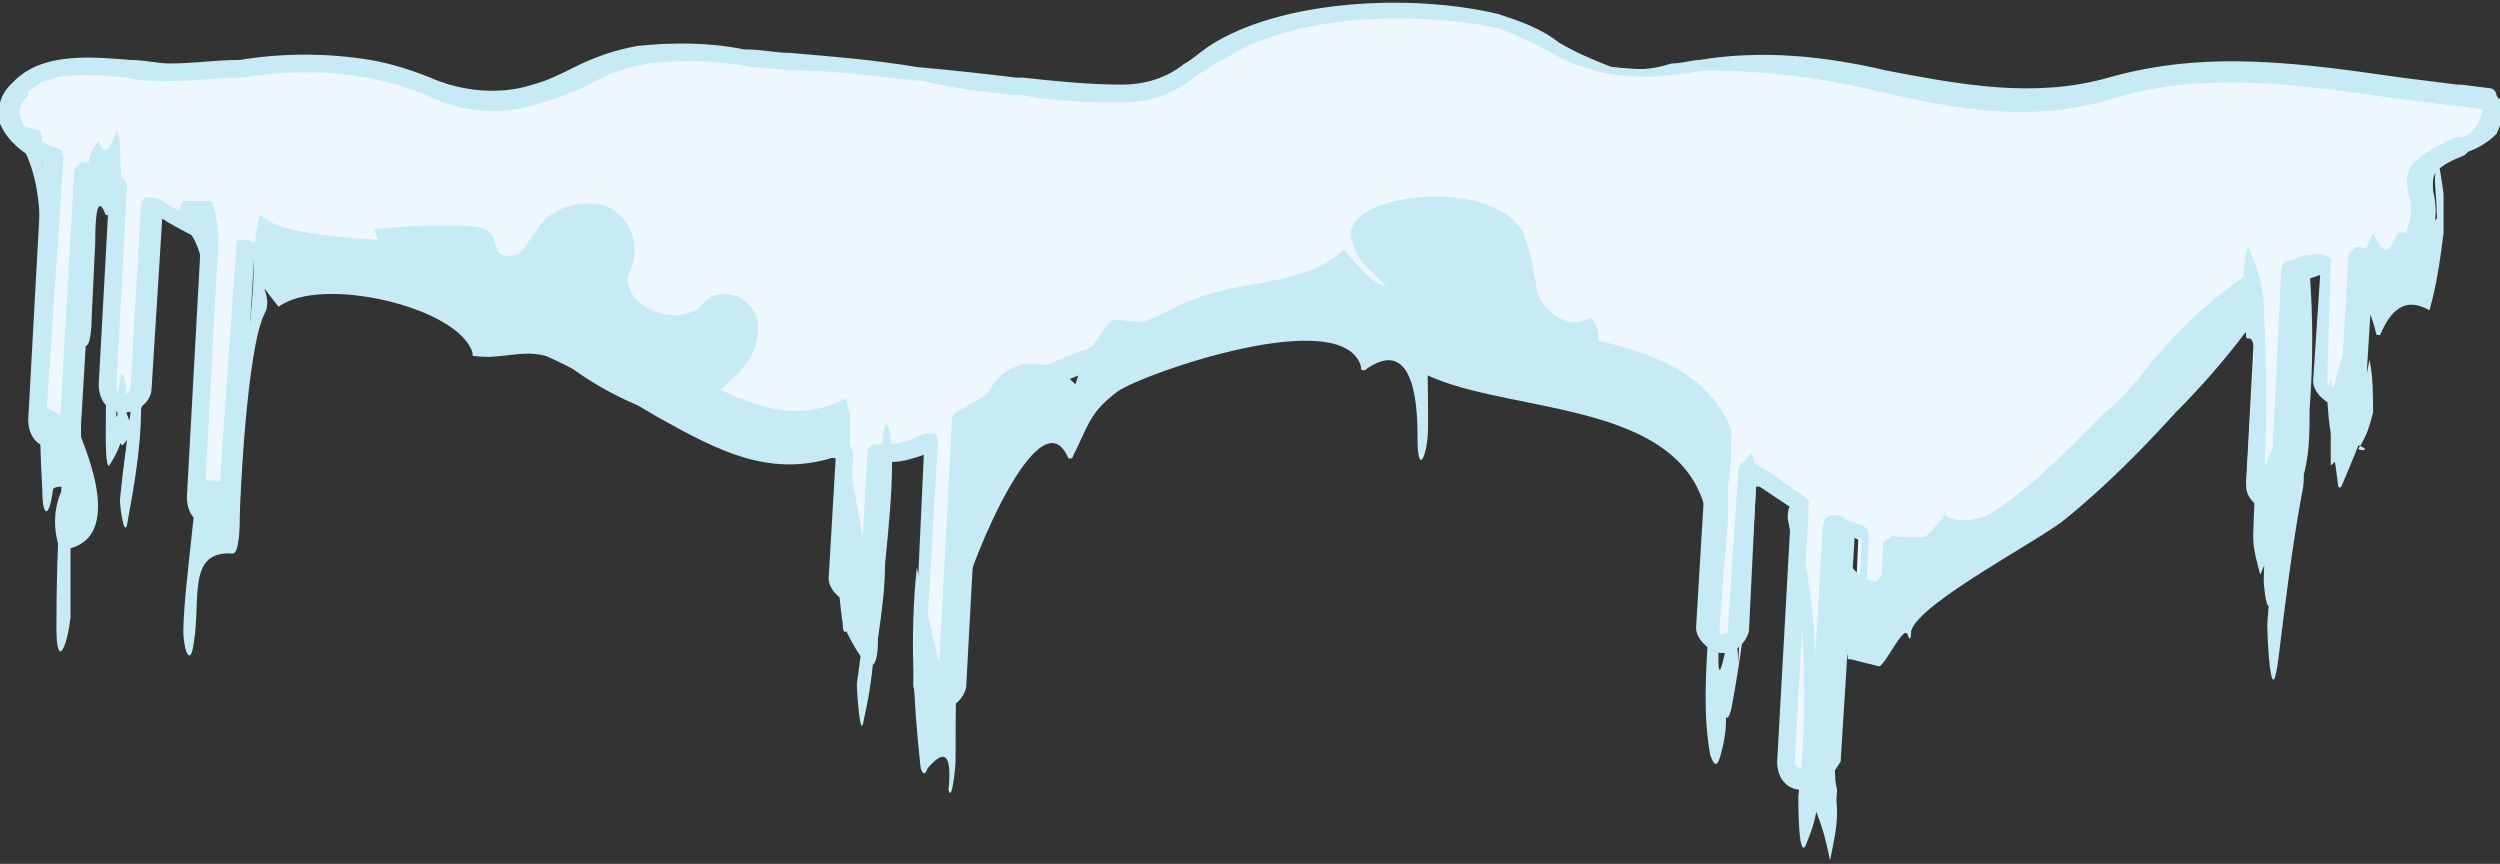 <?xml version="1.0" encoding="utf-8"?>
<!-- Generator: Adobe Illustrator 21.1.0, SVG Export Plug-In . SVG Version: 6.00 Build 0)  -->
<svg version="1.1" id="Слой_1" xmlns="http://www.w3.org/2000/svg" xmlns:xlink="http://www.w3.org/1999/xlink" x="0px" y="0px"
	 viewBox="0 0 70.9 24.5" style="enable-background:new 0 0 70.9 24.5;" xml:space="preserve">
<rect x="0" y="0" width="70.9" height="24.5" fill="#333333" stroke="none"/>
<style type="text/css">
	.st0{fill:#EEF6FE;}
	.st1{fill:#C6EBF4;}
</style>
<title>3</title>
<g id="Слой_2">
	<g id="OBJECTS">
		<path class="st0" d="M69.7,4.2L69.9,4c0.6,0,1-0.5,1-1c0-0.1,0-0.2,0-0.2l-1.1-0.1h-0.1l-0.8-0.1l0,0c-3.1-0.4-6-0.9-9-0.1
			c-3.9,1.1-7.4-1-11.6-0.7c-0.8,0.2-1.7,0.2-2.6,0.1c-1.1-0.2-2.1-1.1-3.2-1.4c-2.4-0.5-6-0.4-8,0.9c-1.1,0.7-1.1,1.1-2.6,1.2
			c-1,0-2.1,0-3.1-0.2c-2-0.2-4-0.7-6.1-0.8c-1.4-0.2-2.9-0.3-4.3-0.2c-1,0.3-2,0.7-3,1.1c-2.2,0.6-2.7-0.3-4.8-0.7
			C8.6,1.5,6.8,2,4.9,2C3.5,2,1.5,1.4,0.6,2.4l0,0L0.6,2.5c-0.7,1,0,1.5,0.9,1.9l-0.4,7.5c0,0.3,0.2,0.5,0.5,0.5c0,0,0,0,0,0
			c0.3,0,0.5-0.1,0.5-0.4l0.4-7.1C2.8,5,3.1,5.1,3.3,5.2L3,10.9c0,0.3,0.2,0.5,0.5,0.5c0,0,0,0,0,0c0.3,0,0.5-0.2,0.5-0.4l0.3-5.2
			C4.9,6,5.4,6.3,5.9,6.6l-0.4,7.5c0,0.3,0.2,0.5,0.5,0.5c0,0,0,0,0,0c0.3,0,0.5-0.1,0.5-0.4L7,7c0.5,0.2,1,0.3,1.5,0.4
			c1.8,0.4,4,0.3,5.7,1.2c2.2,1.2,2.8,2.4,5.2,3c1.5,0.5,3,0.9,4.5,1.2l-0.2,3.7c0.1,0.3,0.3,0.5,0.6,0.4c0.2,0,0.3-0.2,0.4-0.3
			l0.2-3.7h0.3c0.4,0,0.8-0.2,1.2-0.3l-0.4,7c0.1,0.3,0.3,0.5,0.6,0.4c0.2,0,0.3-0.2,0.4-0.3l0.4-7.6c0.7-0.4,1.4-0.8,2.1-1.2
			c3.3-1.4,6.2-2.5,10.1-2.1c1.8,0.2,2.8,1.2,4.6,1.7c1.6,0.5,3,1.2,4.4,2.2l-0.3,5.2c0.1,0.3,0.3,0.5,0.6,0.4
			c0.2,0,0.3-0.2,0.4-0.3l0.3-4.6l1.5,1l-0.4,7.3c0.1,0.3,0.3,0.5,0.6,0.4c0.2,0,0.3-0.2,0.4-0.3L52,15c0.2,0.1,0.5,0.2,0.7,0.3
			l-0.1,2.3c0.1,0.3,0.3,0.5,0.6,0.4c0.2,0,0.3-0.2,0.4-0.3l0.1-2C56.2,16,58,14,60,12c1.4-1.3,2.4-2.9,4-3.9l-0.3,5.6
			c0.1,0.3,0.3,0.5,0.6,0.4c0.2,0,0.3-0.2,0.4-0.3L65,7.6c0.3-0.1,0.6-0.2,1-0.2l-0.2,3.3c0.1,0.3,0.3,0.5,0.6,0.4
			c0.2,0,0.3-0.2,0.4-0.3L67,7.3c0.9,0.1,1.5,0.4,1.8-0.9S68,5,69.7,4.2z"/>
		<path class="st1" d="M51.1,22.4c-0.4,0-0.7-0.3-0.7-0.8l0.4-7.2l-0.9-0.6h-0.1l-0.2,4.1c-0.1,0.4-0.5,0.7-0.9,0.6
			c-0.3-0.1-0.6-0.4-0.6-0.7l0.3-5c-1.3-0.9-2.7-1.6-4.2-2.1c-0.7-0.2-1.3-0.5-1.9-0.8c-0.8-0.5-1.7-0.8-2.6-0.9
			c-3.7-0.4-6.5,0.6-10,2c-0.5,0.2-1,0.5-1.4,0.8l-0.5,0.3l-0.4,7.4c-0.1,0.4-0.5,0.7-0.9,0.6c-0.3-0.1-0.6-0.4-0.6-0.7l0.3-6.5
			c-0.3,0.1-0.6,0.2-0.9,0.2l0,0L25,16.5c-0.1,0.4-0.5,0.7-0.9,0.6c-0.3-0.1-0.6-0.4-0.6-0.7l0.2-3.4c-1-0.2-1.9-0.4-2.9-0.7
			c-0.5-0.2-1-0.3-1.5-0.4c-1.2-0.3-2.4-0.9-3.4-1.7c-0.6-0.5-1.2-0.9-1.9-1.3c-1.2-0.5-2.4-0.8-3.7-0.9C9.7,7.9,9,7.8,8.4,7.7
			C8,7.6,7.6,7.5,7.2,7.4l-0.4,6.8c0,0.4-0.4,0.7-0.8,0.7c-0.4,0-0.7-0.3-0.7-0.8l0.4-7.3C5.3,6.6,4.9,6.4,4.6,6.2L4.3,11
			c0,0.4-0.4,0.7-0.8,0.7c-0.4,0-0.7-0.3-0.7-0.8l0.3-5.5L2.7,5.3L2.3,12c0,0.4-0.4,0.7-0.8,0.7c-0.4,0-0.7-0.3-0.7-0.8l0.4-7.3
			C0.7,4.4,0.2,4,0,3.5c-0.1-0.4,0-0.8,0.3-1.1l0.1-0.1c0.8-0.8,2.1-0.7,3.3-0.6c0.4,0,0.8,0.1,1.1,0.1c0.7,0,1.3-0.1,2-0.1
			c1.2-0.2,2.5-0.2,3.7,0c0.6,0.1,1.2,0.3,1.7,0.5c0.9,0.4,2,0.5,2.9,0.2c0.4-0.1,0.8-0.3,1.2-0.5c0.6-0.3,1.2-0.5,1.8-0.6
			c1-0.1,2-0.1,3,0.1c0.5,0,0.9,0.1,1.3,0.1c1.2,0.1,2.4,0.2,3.6,0.4C27.1,2,28,2.1,28.8,2.2h0.2c0.9,0.1,1.9,0.2,2.8,0.2
			c0.7,0,1.3-0.2,1.8-0.6c0.2-0.1,0.4-0.3,0.7-0.5c2-1.3,5.7-1.5,8.2-0.9c0.6,0.2,1.2,0.4,1.7,0.8c0.5,0.3,1,0.5,1.5,0.7
			c0.6,0.1,1.1,0.1,1.7-0.1c0.3,0,0.6-0.1,0.8-0.1C50,1.4,51.8,1.6,53.5,2c2.1,0.4,4.2,0.8,6.3,0.2c2.8-0.8,5.5-0.4,8.3,0l0.8,0.1
			l0.8,0.1h0.1l0.8,0.1c0.1,0,0.2,0.1,0.2,0.2C71,3,71,3.4,70.8,3.8C70.6,4,70.3,4.2,70,4.3l-0.1,0.1l0,0C68.9,4.8,69,5,69,5.4
			c0.1,0.4,0.1,0.8,0,1.2c-0.3,1.3-0.9,1.2-1.6,1.1h-0.1l-0.2,3.2c-0.1,0.4-0.5,0.7-0.9,0.6c-0.3-0.1-0.6-0.4-0.6-0.7l0.2-3
			l-0.3,0.1l-0.3,6c-0.1,0.4-0.5,0.7-0.9,0.6c-0.3-0.1-0.6-0.4-0.6-0.7l0.3-5.1c-0.8,0.6-1.5,1.3-2.2,2.1c-0.4,0.5-0.9,1-1.3,1.4
			l-0.5,0.5c-1.8,1.7-3.4,3.4-5.7,3.1l-0.1,1.7c-0.1,0.4-0.5,0.7-0.9,0.6c-0.3-0.1-0.6-0.4-0.6-0.7l0.1-2.1l-0.2-0.1l-0.4,6.4
			C51.9,22.1,51.5,22.5,51.1,22.4C51.1,22.4,51.1,22.4,51.1,22.4z M49.6,13c0.1,0,0.1,0,0.1,0.1l0.5,0.3l1,0.7
			c0.1,0.1,0.1,0.1,0.1,0.2l-0.4,7.3c0,0.1,0.1,0.2,0.2,0.2s0.2-0.1,0.2-0.2l0.4-6.7c0-0.1,0.1-0.3,0.3-0.3c0,0,0.1,0,0.1,0
			c0.2,0.1,0.4,0.2,0.7,0.3c0.1,0,0.2,0.2,0.2,0.3l-0.1,2.3c0,0.1,0.1,0.2,0.2,0.2s0.2-0.1,0.2-0.2l0.1-2c0-0.1,0-0.1,0.1-0.2
			c0.1,0,0.1-0.1,0.2-0.1c2.1,0.3,3.7-1.2,5.5-3l0.5-0.5c0.5-0.4,0.9-0.9,1.3-1.4c0.8-1,1.7-1.8,2.7-2.5c0.1-0.1,0.2-0.1,0.3,0
			c0.1,0.1,0.1,0.1,0.1,0.2L64,13.8c0,0.1,0.1,0.2,0.2,0.2s0.2-0.1,0.2-0.2l0.3-6.2c0-0.1,0.1-0.2,0.2-0.2c0.3-0.1,0.6-0.2,0.9-0.2
			c0.1,0,0.3,0.1,0.3,0.2c0,0,0,0,0,0.1L66,10.8c0,0.1,0.1,0.2,0.2,0.2s0.2-0.1,0.2-0.2l0.2-3.5c0-0.1,0-0.1,0.1-0.2
			c0.1-0.1,0.1-0.1,0.2-0.1l0.4,0.1c0.7,0.1,0.8,0.1,1-0.7c0.1-0.3,0.1-0.6,0-0.9c-0.1-0.6-0.1-0.9,1.1-1.5l0.2-0.1c0,0,0.1,0,0.1,0
			c0.2,0,0.4-0.1,0.5-0.3c0.1-0.1,0.2-0.3,0.2-0.5l-0.7-0.1h-0.1l-0.8-0.1l-0.8-0.1c-2.8-0.4-5.5-0.8-8.1,0
			c-2.3,0.7-4.4,0.3-6.6-0.2C51.7,2.2,50,2,48.4,2c-0.3,0-0.5,0.1-0.8,0.1c-0.6,0.1-1.2,0.1-1.9,0C45.1,2,44.5,1.8,44,1.5
			c-0.5-0.3-1-0.5-1.5-0.7c-2.4-0.5-5.9-0.4-7.8,0.9C34.4,1.8,34.2,2,34,2.1c-0.6,0.5-1.3,0.8-2.1,0.8c-1,0-1.9,0-2.9-0.2h-0.2
			c-0.9-0.1-1.8-0.2-2.6-0.4C25,2.2,23.8,2,22.6,2c-0.4,0-0.9-0.1-1.3-0.1c-1-0.2-1.9-0.2-2.9-0.1c-0.6,0.1-1.2,0.3-1.7,0.6
			c-0.4,0.2-0.9,0.4-1.3,0.5c-1.1,0.4-2.3,0.3-3.3-0.2c-0.5-0.2-1.1-0.4-1.7-0.5C9.3,2,8.1,2,6.9,2.2C6.2,2.2,5.5,2.3,4.8,2.3
			c-0.4,0-0.8,0-1.2-0.1C2.6,2.1,1.4,2,0.8,2.6L0.8,2.7C0.6,2.9,0.5,3.1,0.6,3.4c0.1,0.3,0.4,0.6,1,0.8c0.1,0,0.2,0.1,0.2,0.3
			L1.3,12c0,0.1,0.1,0.2,0.2,0.2s0.2-0.1,0.2-0.2l0.4-7.1c0-0.1,0.1-0.3,0.3-0.3c0,0,0.1,0,0.1,0C2.8,4.7,3.2,4.9,3.4,5
			c0.1,0,0.2,0.2,0.2,0.3l-0.3,5.7c0,0.1,0.1,0.2,0.2,0.2s0.2-0.1,0.2-0.2l0.3-5.2c0-0.1,0.1-0.2,0.1-0.2c0.1,0,0.2,0,0.3,0l0.2,0.1
			c0.5,0.3,0.9,0.5,1.4,0.7c0.1,0,0.2,0.2,0.2,0.3l-0.4,7.5c0,0.1,0.1,0.2,0.2,0.2s0.2-0.1,0.2-0.2L6.7,7c0-0.1,0-0.2,0.1-0.2
			c0.1,0,0.2,0,0.2,0C7.5,7,8,7.1,8.5,7.2c0.6,0.1,1.3,0.2,1.9,0.3c1.3,0.1,2.7,0.4,3.9,1c0.7,0.4,1.4,0.8,2,1.3
			c0.9,0.8,2,1.3,3.2,1.6c0.5,0.1,1,0.3,1.5,0.4c1,0.3,2,0.6,3,0.8c0.1,0,0.2,0.1,0.2,0.3L24,16.5c0,0.1,0.1,0.2,0.2,0.2
			s0.2-0.1,0.2-0.2l0.2-3.7c0-0.1,0.1-0.2,0.3-0.2h0.2c0.4,0,0.7-0.1,1.1-0.3c0.1,0,0.2,0,0.3,0c0.1,0.1,0.1,0.1,0.1,0.2l-0.4,7
			c0,0.1,0.1,0.2,0.2,0.2s0.2-0.1,0.2-0.2l0.4-7.6c0-0.1,0.1-0.2,0.1-0.2l0.7-0.4c0.5-0.3,1-0.6,1.5-0.8C33,9,35.8,8,39.7,8.4
			c1,0.2,1.9,0.5,2.8,1c0.6,0.3,1.2,0.6,1.8,0.8c1.6,0.5,3.1,1.2,4.4,2.2c0.1,0.1,0.1,0.1,0.1,0.2l-0.3,5.2c0,0.1,0.1,0.2,0.2,0.2
			S49,18,49,17.9l0.3-4.6c0-0.1,0.1-0.2,0.2-0.2C49.5,13.1,49.5,13,49.6,13z M69.7,4.2L69.7,4.2z"/>
		<path class="st1" d="M0.4,3.8c1,1.3,0.7,3.3,0.7,4.8c0,1.8,0,3.5,0.1,5.3c0,0.8,0.2,0.8,0.3,0c0-0.1,0.2-0.1,0.3-0.1
			c-0.3,0.6-0.3,1.2-0.1,1.8c1.2-0.1,1.4-1.2,0.6-3.2c0-0.3,0-2.2-0.2-1.4c-0.4,2.3-0.5,4.5-0.5,6.8c0,1.2,0.3,0.6,0.4-0.3
			C2,15.8,2,14.1,2,12.5c0,0,0-0.8-0.2-0.7l-0.4-0.2c-0.1-0.2-0.2,0.7-0.2,0.7c0.2-2.3,0-5.6,0-8.2c0,0,0-0.4-0.1-0.4L0.4,3.5
			C0.4,3.6,0.4,3.7,0.4,3.8L0.4,3.8z"/>
		<path class="st1" d="M3.4,5.3c0,0.4-0.1,0.8-0.1,1.2l0.2-0.2c0-0.8-0.1-1.6-0.1-2.3c0,0-0.1-0.4-0.1-0.3C3.2,4,3,4.6,2.8,4l0,0
			C2.4,4.4,2.5,5,2.5,5.6c-0.1,1-0.2,2-0.2,3.1c0,0.1-0.1,1,0.1,1.1s0.2-0.8,0.2-0.8l0.1-2.1c0-0.3,0-1.6,0.3-0.8c0,0,0,0,0.1,0
			c0.1-0.3,0.2-0.7,0.3-1L3.2,4.7c0,0.8,0.1,1.5,0.1,2.3s0.2-0.3,0.2-0.5C3.5,6.1,3.5,5.7,3.4,5.3C3.5,5.2,3.5,5.2,3.4,5.3L3.4,5.3z
			"/>
		<path class="st1" d="M3.1,9.5c-0.1,1-0.1,2-0.1,3c0,0,0,0.8,0.1,0.7c0.4-0.6,0.5-1.2,0.5-1.9c0-0.1-0.1-1.1-0.2-0.5
			c-0.1,0.5-0.1,1,0,1.6c0,0,0,0.3,0.1,0.2c0.2-0.2,0.3-0.5,0.4-0.7l-0.1-1.1c-0.1,1.1-0.3,2.3-0.4,3.4c0,0.1,0.1,1,0.2,0.7
			c0.2-1.1,0.4-2.2,0.4-3.3c0.1-0.3,0.1-0.6,0-0.9c0-0.1,0-0.3-0.1-0.1c-0.1,0.2-0.2,0.5-0.3,0.7l0.1,0.2v0.5l-0.2-0.5
			c-0.1,0.2-0.2,0.3-0.3,0.5l0.1,0.5C3.3,11.4,3.3,10.4,3.1,9.5C3.2,9.4,3.2,9.5,3.1,9.5L3.1,9.5z"/>
		<path class="st1" d="M5.1,6.4C6.8,7,5.2,15.8,5.2,17.9c0,0.5,0.2,1.1,0.3,0.3c0.2-1.2-0.2-2.6,1.1-2.5c0.2,0,0.2-0.9,0.2-1
			c0-0.5,0.2-4.8,0.7-5.8c0.3-0.5-0.4-1.2,0.4-0.2l0,0c1.2-0.9,5.1,0,5.5,1.3c0,0.1,0,0.1,0.1,0.1c0.7,0.1,1.3-0.2,2,0
			c1.1,0.5,2.1,1.1,3.1,1.7c1.8,1,3.4,1.9,5.5,1v-1.3c-0.4,2-0.5,4.1-0.2,6.2c0,0,0,0.3,0.1,0.2c0.6,1.2,0.9,1.3,0.9,0.2
			c0.1-0.7,0.2-1.4,0.2-2.1c0.1-1,0.2-2,0.2-2.9s-0.2-1.7-0.3-0.3c-0.1,2.2-0.4,4.4-0.7,6.6c0,0.2,0.1,1.7,0.2,1
			c0.3-1.3,0.4-2.7,0.2-4c0,0,0-0.4-0.1-0.4L24,12.6c0.1-0.4,0.1-0.9,0-1.3c-1.8,0.9-3.2-0.1-4.9-0.9c-1-0.5-1.8-1-2.8-1.6
			c-0.8-0.4-1.9-0.2-2.4-0.5c-0.8-0.4-0.4-0.8-1.2-1.2s-4.6-0.2-5.3-1C7.3,6,7.2,7.2,7.2,7.3c0,2.5-0.7,4.9-0.7,7.4l0.2-1l-0.9-0.1
			c-0.1,0-0.2,0.4-0.2,0.5c-0.1,0.5-0.4,3.3-0.2,2.1c0.3-2.4,0.3-4.9,0.5-7.3C6,7.9,6.4,6.7,6,5.7l0,0L5.2,5.7
			C5.1,5.7,5,6.4,5.1,6.4L5.1,6.4z"/>
		<path class="st1" d="M26,16.1c-0.2,1.9-0.1,3.7,0.1,5.6c0,0.1,0.1,0.4,0.2,0.1c0.5-0.6,0.7-0.4,0.6,0.6c0.1,0.4,0.2-0.7,0.2-0.8
			c0-1.5,0-3.1,0.2-4.6c0.2-1,2.2-5.9,3-4c0,0,0,0,0.1,0c0.5-1,0.5-1.3,1.3-1.9c0.7-0.5,6.4-2.5,6.9-0.7c0,0.1,0,0.1,0.1,0.1
			c1.5-1.1,1.5,1.3,1.5,1.9c0,1.2,0.3,0.5,0.3-0.3c0-1.1,0-2-0.1-3.2l-0.2,1.6c2.3,1.3,7.5,0.7,8.2,4.1c0.4,2-0.3,4.6,0.1,6.8
			c0.1,0.3,0.2,0.4,0.3,0c0.2-0.7,0.2-1.3,0-2c0,0.2,0.1,1.5,0.3,0.7c0.4-2.1,0.6-4.2,0.7-6.3c0-1.2-0.3-1.3-0.3,0l-0.2,5
			c0-0.2-0.1-1.5-0.3-0.7c-0.6,3.2,0-3.2,0-3.2c0-0.3,0-0.7,0-1.1c0.1-0.5,0.1-1.1,0.1-1.6c-1.2-3.1-6-2.4-8.5-3.8
			c-0.1,0.5-0.2,1-0.2,1.6c0.5,0.6,0.6,0.3,0.3-1c-0.5-1.9,0-0.5-0.1-0.5L39.7,8l0,0c-0.6,0.5-1.3-0.7-1.6-0.9l0,0
			c-1.2,1-2.5,0.8-4,1.3c-0.6,0.2-1.1,0.5-1.6,0.7c-0.3,0.1-0.8-0.1-1,0c-0.4,0.5-0.8,1.1-1,1.8c0,0-0.9-1-1.9-0.4
			c-0.7,0.4-0.9,1.5-1.1,2.2c-0.2,1.1-0.3,2.2-0.2,3.3c0,0.2,0.1,5.8-0.5,3.1c0-0.1-0.1-0.2-0.1,0L26,16.1C26,16.1,26,16.1,26,16.1
			L26,16.1z"/>
		<path class="st1" d="M50.7,14.7c0.5,2.6,0.6,5.3,0.3,7.9c0,0.2,0,1.7,0.2,1.4c0.2-0.5,0.4-1,0.3-1.5c0,0.2,0,0.3,0,0.5
			c0.2,0.5,0.3,0.9,0.4,1.4c0.1-0.5,0.2-0.9,0.2-1.4c0-0.2-0.5-7.4,0.3-4.4c0,0.1,0,0.1,0.1,0.1l0.8,0.2l0,0
			c0.2-0.1,0.7-1.2,0.8-0.9s0.1-0.1,0.1-0.1c0.2-0.8,3.7-2.6,4.4-3.2c1.1-0.9,2.1-1.9,3.1-3c0.7-0.7,1.4-1.5,2-2.3
			c0.4-0.5-0.4-2.2,0,0.1c0,0.1,0,0.1,0.1,0.1c0.4,0,0.1,5.1,0.1,5.6c0,0.4,0.1,0.7,0.2,1.1l0.6-1.4l-0.2-1.1c0,1.3-0.1,2.6-0.2,3.9
			c0,0.4,0.1,2.5,0.3,1.1c0.2-1.6,0.4-3.3,0.7-4.9c0.1-0.3,0-2.6-0.2-1.6c0,0-0.2,2.1,0.2,1.3c0.2-0.7,0.2-1.3,0.2-2
			c0.1-1.3,0.1-2.6,0-3.9S65,8.1,65,8.5l-0.3,4.8c-0.1,0.3,0,2.6,0.2,1.6c0.1-0.7,0.2-2.9-0.4-0.6c-0.2,0.7-0.3,1.5-0.3,2.2
			c0.1,1.3,0.3,0.5,0.4-0.3s0.1-1.7,0.1-2.5c0-0.4-0.1-0.7-0.2-1.1l-0.6,1.4l0.2,1.1c0.2-2.1,0.2-4.3,0.1-6.4c0-0.4-0.1-0.8-0.2-1.1
			l0,0l-0.2-0.5c-0.1-0.4-0.2,0.9-0.2,1.1c0,0.5-3.5,3.4-4,3.8c-1,0.9-3.1,3.4-4.5,2.6l0,0c0.4-0.4-0.8,1.2-1,0.8
			c-0.1-0.2-0.2,0.3-0.2,0.2l-0.7,0.9l0,0c-0.5-0.1-0.9-0.5-0.8-1c-0.1-0.4-0.2,0.5-0.2,0.5c-0.2,2.6-0.3,5.2-0.2,7.8l0.1-1.4
			l-0.2-1c0-0.1,0-1.2-0.2-0.8c-0.3,0.9-0.3,3.1-0.2,0.6c0-0.6,0-1.2,0-1.8c0-1.7-0.2-3.4-0.7-5.1C50.7,14.4,50.7,14.6,50.7,14.7
			L50.7,14.7z"/>
		<path class="st1" d="M66,11.1c0,0.9,0.2,1.7,0.3,2.6c0,0,0,0.2,0.1,0.1c0.3-0.7,0.6-1.4,0.8-2.1l-0.1-1.5c-0.2,1-0.5-0.1-0.5-0.2
			s0,0-0.1,0c-0.2,0.4-0.3,0.9-0.4,1.4c0,0.2,0,1.7,0,1.8c1.4-1.1,0.9-4,1-5.6L67,8.5c0.2,0.3,0.3,0.6,0.4,1c0,0,0,0,0.1,0
			c0.3-0.7,0.7-1.1,1.4-0.7l0,0c0.2-0.7,0.3-1.4,0.4-2.2c0-0.4,0-0.8,0-1.1c0,0-0.2-1.5-0.2-0.8c-0.1,0.4,0,0.8,0,1.2
			s0.1,0.2-0.2,0.5c-0.3,0.2-0.6,0.2-0.9,0.2l0,0c-0.3,0.7-0.4,0.6-0.7,0C67.1,7,67,7.3,67,7.6c0,1.1,0.2,2.9-0.7,3.7V13
			c-0.1-0.4,0.1-0.6,0.5-0.4c0.6,0.2,0,0.2,0.1,0.1c0.2-0.3,0.3-0.6,0.4-1c0-0.5,0-1-0.1-1.5c-0.1,0.4-0.2,1.7-0.7,1.4
			s-0.3-0.6-0.4-0.9C66.1,10.6,66.1,11,66,11.1L66,11.1z"/>
		<path class="st1" d="M12.9,6.4c0.4,0,0.8,0,1,0.2s0.1,0.5,0.3,0.6c0.2,0.1,0.5,0.1,0.7-0.2c0.1-0.2,0.3-0.4,0.4-0.6
			c0.4-0.5,1-0.7,1.7-0.6c0.6,0.1,1,0.7,1,1.3c0,0.3-0.1,0.5-0.2,0.8c0,0.8,1.2,1.3,1.9,0.9c0.2-0.1,0.3-0.3,0.5-0.4
			c0.6-0.2,1.1,0.1,1.3,0.7c0,0.1,0,0.1,0,0.2c0,0.6-0.3,1.1-0.8,1.5c-0.3,0.3-0.7,0.6-1.1,0.7c-0.3,0-0.6,0-0.8-0.1
			c-0.8-0.2-1.5-0.5-2.2-1c-0.6-0.5-1.3-1-2-1.4c-0.7-0.3-1.6-0.1-2.2-0.3c-1.2-0.5-1.3-1-1.8-2.2C11.4,6.4,12.1,6.4,12.9,6.4z"/>
		<path class="st1" d="M40.2,9l-1.3-1.3c-0.3-0.2-0.5-0.6-0.6-1c0-0.7,1-1,1.9-1.1c1.1-0.1,2.5,0.1,3,1c0.2,0.5,0.3,1.1,0.4,1.7
			c0.2,0.6,1,1.1,1.5,0.7c0.6,0.6-0.1,1.6-1,1.8c-0.9,0-1.8-0.3-2.5-0.9"/>
	</g>
</g>
</svg>
